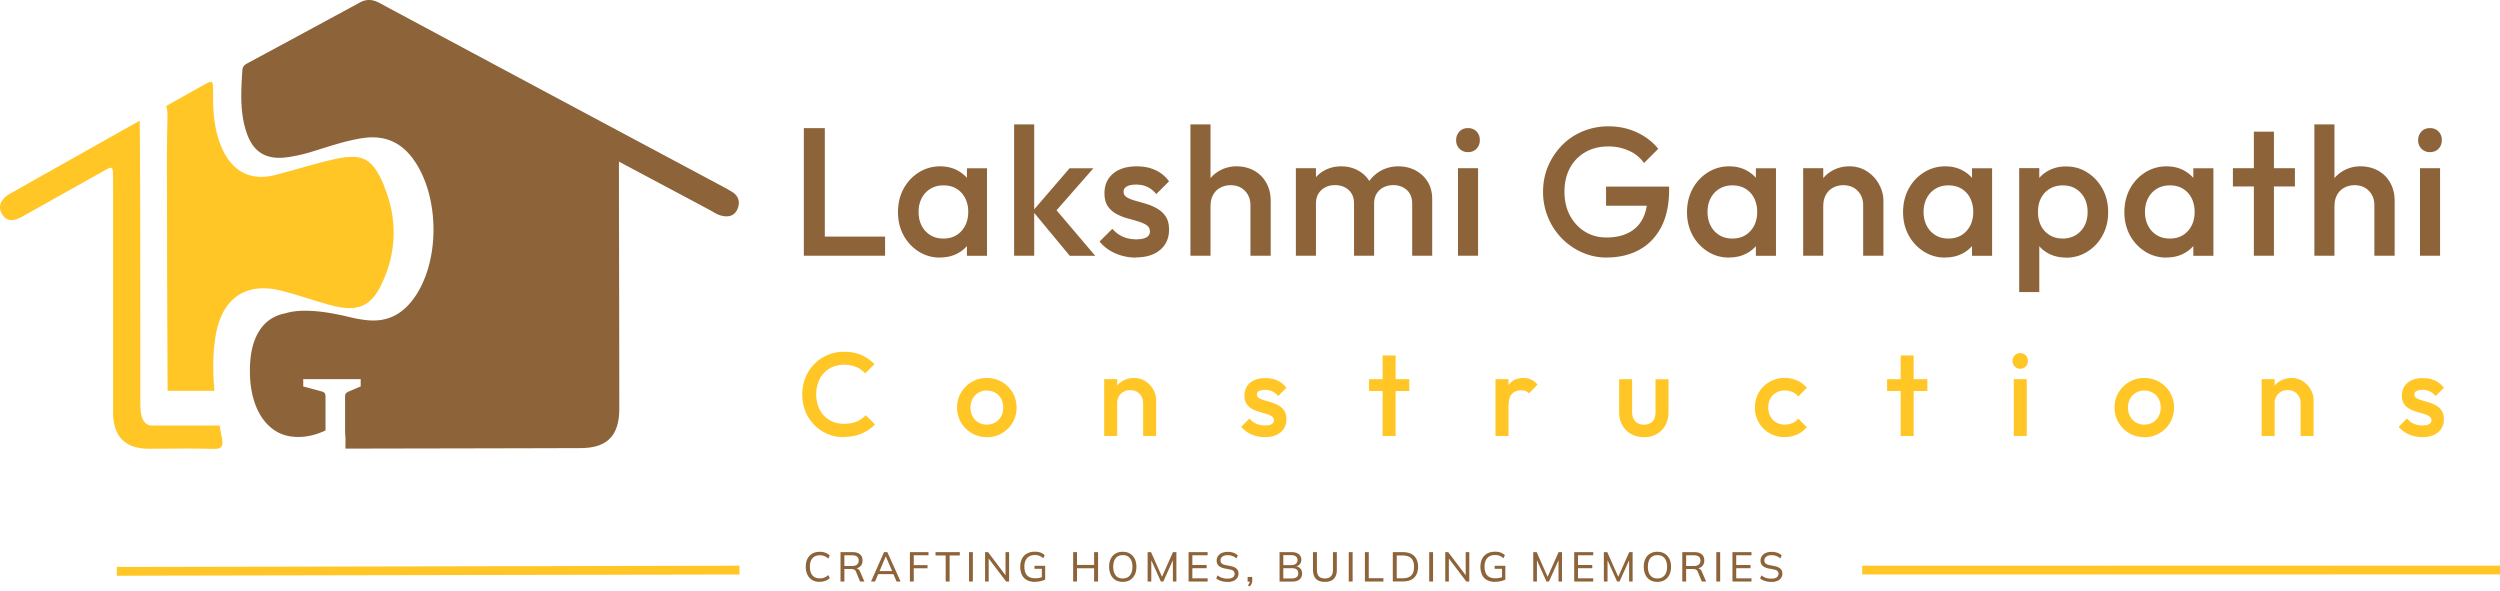 <svg width="258" height="61" fill="none" xmlns="http://www.w3.org/2000/svg"><path d="M82.957 26.392V13.22h2.164V26.39h-2.164Zm1.494 0v-1.974h6.889v1.974h-6.89ZM97.016 26.582a4.052 4.052 0 0 1-2.21-.625 4.525 4.525 0 0 1-1.565-1.684c-.38-.706-.57-1.503-.57-2.38 0-.879.19-1.694.57-2.4a4.477 4.477 0 0 1 1.566-1.692 4.06 4.06 0 0 1 2.209-.634c.688 0 1.303.145 1.837.443.535.3.96.697 1.268 1.213.317.516.471 1.096.471 1.748v2.598c0 .651-.154 1.24-.462 1.747a3.268 3.268 0 0 1-1.268 1.213c-.543.299-1.158.444-1.846.444v.009Zm.344-1.965c.77 0 1.385-.253 1.856-.77.47-.515.706-1.176.706-1.973a3.14 3.14 0 0 0-.317-1.43 2.377 2.377 0 0 0-.896-.969c-.38-.235-.833-.344-1.35-.344-.515 0-.94.118-1.33.344a2.46 2.46 0 0 0-.905.969c-.218.416-.326.887-.326 1.43 0 .543.108 1.014.326 1.43.217.417.516.734.905.97.38.235.824.343 1.33.343Zm2.426 1.774v-2.426l.353-2.2-.353-2.181v-2.218h2.073v9.035h-2.073v-.01ZM104.657 26.392V12.84h2.073v13.552h-2.073Zm5.739 0-3.82-4.608 3.802-4.418h2.462l-4.363 4.97.091-1.186 4.462 5.25h-2.634v-.008ZM117.213 26.582a5.14 5.14 0 0 1-1.449-.2 5.064 5.064 0 0 1-1.276-.56 4.182 4.182 0 0 1-1.014-.897l1.322-1.313c.317.362.67.634 1.086.815.407.181.869.272 1.385.272.462 0 .815-.073 1.05-.209a.654.654 0 0 0 .353-.606.733.733 0 0 0-.335-.643c-.226-.154-.516-.28-.878-.39a37.036 37.036 0 0 0-1.131-.325 5.11 5.11 0 0 1-1.132-.462 2.469 2.469 0 0 1-.878-.796c-.226-.335-.335-.779-.335-1.322 0-.58.136-1.068.407-1.485.272-.416.652-.733 1.15-.96.498-.226 1.086-.334 1.774-.334.725 0 1.367.127 1.929.39a3.533 3.533 0 0 1 1.403 1.158l-1.322 1.312a2.57 2.57 0 0 0-.905-.733c-.335-.163-.724-.244-1.168-.244-.416 0-.733.063-.959.19-.227.127-.335.308-.335.543 0 .253.108.444.335.58.226.135.515.253.878.352.353.1.733.209 1.131.326.399.118.77.281 1.132.49.353.207.652.479.878.823.226.344.335.797.335 1.349 0 .878-.308 1.575-.924 2.091-.615.516-1.448.77-2.498.77l-.009.018ZM122.853 26.392V12.84h2.073v13.552h-2.073Zm6.192 0v-5.215c0-.597-.191-1.095-.571-1.485-.38-.389-.878-.579-1.475-.579-.399 0-.761.09-1.069.263a1.793 1.793 0 0 0-.733.733c-.172.317-.262.67-.262 1.068l-.806-.453c0-.688.154-1.303.453-1.837.298-.534.715-.95 1.249-1.259a3.532 3.532 0 0 1 1.801-.461c.67 0 1.277.154 1.811.452.534.3.941.716 1.24 1.25.299.534.453 1.15.453 1.855v5.668H129.045ZM133.734 26.392v-9.035h2.073v9.035h-2.073Zm6.002 0v-5.387c0-.597-.19-1.068-.561-1.403-.381-.335-.842-.498-1.395-.498-.38 0-.715.073-1.004.226a1.753 1.753 0 0 0-.707.652c-.172.28-.262.625-.262 1.023l-.806-.453c0-.688.154-1.285.453-1.783a3.182 3.182 0 0 1 1.222-1.177 3.569 3.569 0 0 1 1.729-.425c.634 0 1.213.136 1.729.416.516.28.924.661 1.222 1.168.299.498.453 1.104.453 1.81v5.83h-2.073Zm6.002 0v-5.387c0-.597-.19-1.068-.562-1.403-.38-.335-.841-.498-1.394-.498-.362 0-.697.073-.995.226a1.777 1.777 0 0 0-.716.652c-.172.28-.262.625-.262 1.023l-1.168-.453c.063-.688.263-1.285.607-1.783a3.69 3.69 0 0 1 1.303-1.177 3.704 3.704 0 0 1 1.756-.425c.634 0 1.241.136 1.766.416.525.28.95.661 1.258 1.168.317.498.471 1.104.471 1.81v5.83h-2.073.009ZM151.495 15.7c-.353 0-.643-.117-.878-.353-.235-.235-.344-.534-.344-.887s.118-.643.344-.887c.226-.245.525-.353.878-.353s.661.117.887.353c.227.235.335.534.335.887s-.108.643-.335.887c-.226.236-.525.353-.887.353Zm-1.032 10.692v-9.035h2.073v9.035h-2.073ZM165.853 26.582a6.296 6.296 0 0 1-2.562-.525 6.723 6.723 0 0 1-3.531-3.621 6.78 6.78 0 0 1-.516-2.644c0-.941.172-1.82.516-2.634a6.953 6.953 0 0 1 1.43-2.155 6.378 6.378 0 0 1 2.146-1.448 6.837 6.837 0 0 1 2.661-.516c1.042 0 2.01.199 2.897.606.887.408 1.639.969 2.236 1.711l-1.466 1.467a3.675 3.675 0 0 0-1.566-1.268 5.01 5.01 0 0 0-2.11-.443c-.905 0-1.692.199-2.38.588a4.105 4.105 0 0 0-1.594 1.648c-.38.706-.561 1.52-.561 2.444 0 .923.19 1.747.57 2.453.381.706.897 1.268 1.548 1.666.652.398 1.394.598 2.218.598.878 0 1.639-.163 2.263-.48a3.274 3.274 0 0 0 1.458-1.43c.335-.634.507-1.413.507-2.345l1.358.977h-5.631v-1.973h6.509v.299c0 1.566-.281 2.87-.833 3.91-.561 1.042-1.322 1.82-2.29 2.336-.969.516-2.073.77-3.314.77l.037.009ZM178.445 26.582c-.814 0-1.557-.209-2.208-.625a4.53 4.53 0 0 1-1.567-1.684c-.38-.706-.57-1.503-.57-2.38 0-.879.19-1.694.57-2.4a4.484 4.484 0 0 1 1.567-1.692 4.056 4.056 0 0 1 2.208-.634c.688 0 1.304.145 1.838.443.534.3.96.697 1.267 1.213.317.516.471 1.096.471 1.748v2.598c0 .651-.154 1.24-.461 1.747a3.27 3.27 0 0 1-1.268 1.213c-.543.299-1.159.444-1.847.444v.009Zm.335-1.965c.77 0 1.385-.253 1.856-.77.471-.515.706-1.176.706-1.973a3.13 3.13 0 0 0-.317-1.43 2.376 2.376 0 0 0-.896-.969c-.38-.235-.833-.344-1.349-.344s-.941.118-1.33.344a2.462 2.462 0 0 0-.906.969c-.217.416-.326.887-.326 1.43 0 .543.109 1.014.326 1.43.218.417.516.734.906.97.38.235.823.343 1.33.343Zm2.426 1.774v-2.426l.354-2.2-.354-2.181v-2.218h2.074v9.035h-2.074v-.01ZM186.086 26.392v-9.035h2.073v9.035h-2.073Zm6.192 0v-5.215c0-.597-.19-1.095-.57-1.485-.381-.389-.878-.579-1.476-.579-.398 0-.76.09-1.068.263a1.787 1.787 0 0 0-.733.733c-.172.317-.263.67-.263 1.068l-.806-.453c0-.688.154-1.303.453-1.837.299-.534.715-.95 1.249-1.259a3.536 3.536 0 0 1 1.802-.461c.67 0 1.276.172 1.81.516.525.344.942.787 1.241 1.34.298.543.452 1.113.452 1.701v5.668H192.278ZM200.742 26.582a4.031 4.031 0 0 1-2.209-.625 4.536 4.536 0 0 1-1.566-1.684c-.38-.706-.57-1.503-.57-2.38 0-.879.19-1.694.57-2.4a4.49 4.49 0 0 1 1.566-1.692 4.06 4.06 0 0 1 2.209-.634c.688 0 1.304.145 1.838.443.534.3.96.697 1.267 1.213.317.516.471 1.096.471 1.748v2.598c0 .651-.154 1.24-.462 1.747a3.26 3.26 0 0 1-1.267 1.213c-.543.299-1.159.444-1.847.444v.009Zm.335-1.965c.77 0 1.385-.253 1.856-.77.471-.515.706-1.176.706-1.973a3.13 3.13 0 0 0-.317-1.43 2.375 2.375 0 0 0-.896-.969c-.38-.235-.833-.344-1.349-.344s-.941.118-1.331.344c-.38.236-.688.552-.905.969-.217.416-.326.887-.326 1.43 0 .543.109 1.014.326 1.43.217.417.516.734.905.97.381.235.824.343 1.331.343Zm2.435 1.774v-2.426l.353-2.2-.353-2.181v-2.218h2.073V26.4h-2.073v-.01ZM208.381 30.148v-12.8h2.073v2.426l-.353 2.2.353 2.181v5.984h-2.073v.01Zm4.834-3.566c-.688 0-1.303-.145-1.846-.444a3.273 3.273 0 0 1-1.268-1.213 3.344 3.344 0 0 1-.461-1.747V20.58c0-.652.154-1.231.47-1.747a3.357 3.357 0 0 1 1.277-1.214c.543-.298 1.15-.443 1.828-.443.815 0 1.558.208 2.209.634.661.416 1.177.986 1.566 1.692.381.707.571 1.512.571 2.4 0 .886-.19 1.674-.571 2.38a4.448 4.448 0 0 1-1.566 1.684 4.051 4.051 0 0 1-2.209.625v-.01Zm-.334-1.965a2.6 2.6 0 0 0 1.33-.344c.38-.235.679-.552.906-.968.217-.417.325-.888.325-1.43 0-.544-.108-1.015-.325-1.431a2.468 2.468 0 0 0-.906-.969c-.38-.235-.824-.344-1.33-.344-.507 0-.951.118-1.34.344-.39.236-.688.552-.906.969-.217.416-.316.887-.316 1.43 0 .543.108 1.014.316 1.43.218.417.516.734.906.97.389.235.833.343 1.34.343ZM223.581 26.582a4.03 4.03 0 0 1-2.209-.625 4.52 4.52 0 0 1-1.566-1.684c-.38-.706-.57-1.503-.57-2.38 0-.879.19-1.694.57-2.4a4.474 4.474 0 0 1 1.566-1.692 4.058 4.058 0 0 1 2.209-.634c.688 0 1.304.145 1.838.443.534.3.959.697 1.267 1.213.317.516.471 1.096.471 1.748v2.598c0 .651-.154 1.24-.462 1.747a3.267 3.267 0 0 1-1.267 1.213c-.543.299-1.159.444-1.847.444v.009Zm.344-1.965c.77 0 1.385-.253 1.856-.77.471-.515.706-1.176.706-1.973 0-.543-.109-1.014-.317-1.43a2.376 2.376 0 0 0-.896-.969c-.38-.235-.833-.344-1.349-.344s-.941.118-1.331.344c-.38.236-.688.552-.905.969-.217.416-.326.887-.326 1.43 0 .543.109 1.014.326 1.43.217.417.516.734.905.97.381.235.824.343 1.331.343Zm2.426 1.774v-2.426l.353-2.2-.353-2.181v-2.218h2.073V26.4h-2.073v-.01ZM230.435 19.24v-1.883h6.4v1.883h-6.4Zm2.163 7.152V13.59h2.073v12.8h-2.073ZM238.844 26.392V12.84h2.073v13.552h-2.073Zm6.192 0v-5.215c0-.597-.19-1.095-.57-1.485-.38-.389-.878-.579-1.476-.579-.398 0-.76.09-1.068.263a1.787 1.787 0 0 0-.733.733c-.172.317-.263.67-.263 1.068l-.805-.453c0-.688.154-1.303.452-1.837.299-.534.715-.95 1.25-1.259a3.532 3.532 0 0 1 1.801-.461c.67 0 1.276.154 1.811.452.534.3.941.716 1.24 1.25.299.534.452 1.15.452 1.855v5.668H245.036ZM250.775 15.7a1.188 1.188 0 0 1-1.222-1.24c0-.353.118-.643.344-.887.227-.245.525-.353.878-.353s.661.117.887.353c.227.235.335.534.335.887s-.108.643-.335.887c-.226.236-.525.353-.887.353Zm-1.032 10.692v-9.035h2.073v9.035h-2.073Z" fill="#8D633A"/><path d="M87.112 45.112a4.318 4.318 0 0 1-1.72-.334 4.139 4.139 0 0 1-1.376-.942 4.398 4.398 0 0 1-.905-1.403 4.684 4.684 0 0 1-.317-1.72c0-.616.109-1.186.317-1.72.208-.534.516-.996.905-1.403a4.276 4.276 0 0 1 3.096-1.286c.688 0 1.295.118 1.793.344a4.3 4.3 0 0 1 1.34.933l-.951.95a2.712 2.712 0 0 0-.924-.652 3.23 3.23 0 0 0-1.267-.235 2.97 2.97 0 0 0-1.159.217 2.56 2.56 0 0 0-.914.634c-.263.28-.453.597-.588.969a3.584 3.584 0 0 0-.209 1.23c0 .444.073.86.209 1.232.135.371.335.697.588.968.253.272.561.48.914.625.353.145.734.217 1.159.217.525 0 .96-.081 1.322-.235.362-.163.67-.38.923-.652l.95.95c-.389.4-.85.716-1.375.942-.525.227-1.141.344-1.82.344l.01.027ZM101.832 45.112a2.992 2.992 0 0 1-1.548-.407 3.073 3.073 0 0 1-1.105-1.104 2.997 2.997 0 0 1-.407-1.548c0-.57.136-1.087.407-1.54a3.121 3.121 0 0 1 1.105-1.095 2.992 2.992 0 0 1 1.548-.407 3.042 3.042 0 0 1 2.67 1.503c.272.461.408.977.408 1.548 0 .57-.136 1.086-.408 1.548a3.067 3.067 0 0 1-1.104 1.104 3.04 3.04 0 0 1-1.566.407v-.009Zm0-1.294c.335 0 .633-.072.887-.226.253-.154.453-.363.597-.625.145-.272.218-.57.218-.914 0-.344-.073-.643-.218-.906a1.56 1.56 0 0 0-.597-.615 1.735 1.735 0 0 0-.878-.227c-.335 0-.616.073-.869.227a1.624 1.624 0 0 0-.598.615 1.833 1.833 0 0 0-.217.906c0 .344.072.651.217.914.145.272.344.48.598.625.253.154.543.226.869.226h-.009ZM113.953 44.995v-5.866h1.34v5.866h-1.34Zm4.02 0v-3.386c0-.39-.127-.715-.372-.969-.244-.253-.57-.38-.959-.38-.263 0-.489.055-.697.172a1.227 1.227 0 0 0-.48.48 1.37 1.37 0 0 0-.172.697l-.525-.29c0-.443.099-.842.29-1.195.19-.353.461-.615.814-.814a2.29 2.29 0 0 1 1.168-.3c.435 0 .833.11 1.177.336.344.226.606.516.806.869.199.353.289.724.289 1.104v3.676h-1.339ZM130.529 45.112c-.326 0-.643-.045-.942-.126a3.27 3.27 0 0 1-.832-.362 2.683 2.683 0 0 1-.661-.58l.851-.85c.199.235.434.416.706.533.262.118.561.181.896.181.299 0 .525-.045.688-.135.154-.09.235-.218.235-.39a.484.484 0 0 0-.217-.416 2.111 2.111 0 0 0-.57-.253 39.53 39.53 0 0 0-.733-.218 3.678 3.678 0 0 1-.734-.299 1.57 1.57 0 0 1-.57-.516c-.145-.217-.217-.506-.217-.85 0-.372.09-.698.262-.97.172-.27.426-.479.743-.624.325-.145.706-.217 1.158-.217.471 0 .887.081 1.25.253.362.163.669.417.914.752l-.851.85a1.745 1.745 0 0 0-.588-.479 1.683 1.683 0 0 0-.761-.163c-.271 0-.48.045-.625.118-.144.081-.217.199-.217.353 0 .163.073.29.217.38.145.09.335.163.571.235.235.064.48.136.733.218.254.081.498.18.733.316.236.136.426.317.571.535.144.226.217.516.217.869 0 .57-.199 1.023-.598 1.358-.398.334-.941.497-1.62.497h-.009ZM141.284 40.35V39.13h4.155v1.222h-4.155Zm1.403 4.645v-8.31h1.34v8.31h-1.34ZM154.337 44.995v-5.866h1.34v5.866h-1.34Zm1.349-3.26-.461-.235c0-.742.163-1.34.497-1.801.326-.462.833-.688 1.494-.688.29 0 .561.054.797.163.235.108.452.28.661.516l-.878.905a.895.895 0 0 0-.354-.244 1.348 1.348 0 0 0-.452-.073c-.371 0-.688.118-.933.353-.244.236-.362.607-.362 1.114l-.009-.01ZM169.646 45.112c-.498 0-.942-.108-1.322-.326a2.373 2.373 0 0 1-.905-.914c-.218-.39-.326-.833-.326-1.34V39.13h1.34v3.35c0 .28.045.524.144.723.091.2.236.353.417.462.181.109.398.163.652.163.389 0 .688-.118.896-.344.208-.226.308-.561.308-.996v-3.35h1.339v3.404c0 .517-.108.96-.325 1.35a2.33 2.33 0 0 1-.897.905c-.38.217-.823.325-1.33.325l.009-.009ZM184.184 45.112a3.038 3.038 0 0 1-1.566-.407 3.001 3.001 0 0 1-1.512-2.643c0-.57.136-1.096.407-1.557a2.985 2.985 0 0 1 1.105-1.096c.47-.271.996-.407 1.566-.407.453 0 .878.09 1.276.262.399.172.734.426 1.005.752l-.878.896c-.172-.2-.38-.353-.616-.462a2.064 2.064 0 0 0-.787-.154c-.335 0-.634.073-.887.227a1.625 1.625 0 0 0-.598.615c-.145.263-.217.57-.217.915 0 .344.072.642.217.914.145.263.344.47.598.625.253.154.552.226.887.226.281 0 .543-.054.787-.154.245-.1.444-.254.616-.462l.878.888a2.81 2.81 0 0 1-1.005.75 3.184 3.184 0 0 1-1.276.263v.01ZM194.749 40.35V39.13h4.155v1.222h-4.155Zm1.403 4.645v-8.31h1.339v8.31h-1.339ZM208.491 38.051a.779.779 0 0 1-.57-.235.771.771 0 0 1-.227-.57c0-.227.073-.417.227-.57a.779.779 0 0 1 .57-.236c.226 0 .425.081.57.235a.8.8 0 0 1 .218.57.8.8 0 0 1-.218.571.75.75 0 0 1-.57.235Zm-.67 6.944v-5.866h1.34v5.866h-1.34ZM221.283 45.112c-.57 0-1.086-.135-1.548-.407a3.066 3.066 0 0 1-1.104-1.104 2.992 2.992 0 0 1-.408-1.548c0-.57.136-1.087.408-1.54a3.114 3.114 0 0 1 1.104-1.095 2.997 2.997 0 0 1 1.548-.407c.57 0 1.095.136 1.566.407.462.272.833.634 1.105 1.096.271.461.407.977.407 1.548 0 .57-.136 1.086-.407 1.548a3.077 3.077 0 0 1-1.105 1.104 3.04 3.04 0 0 1-1.566.407v-.009Zm0-1.294c.335 0 .625-.072.887-.226a1.65 1.65 0 0 0 .598-.625 1.88 1.88 0 0 0 .217-.914c0-.344-.073-.643-.217-.906a1.562 1.562 0 0 0-.598-.615 1.647 1.647 0 0 0-.878-.227c-.335 0-.616.073-.869.227a1.624 1.624 0 0 0-.598.615 1.844 1.844 0 0 0-.217.906c0 .344.073.651.217.914.145.262.344.48.598.625.253.154.543.226.869.226h-.009ZM233.404 44.995v-5.866h1.34v5.866h-1.34Zm4.019 0v-3.386c0-.39-.127-.715-.371-.969-.244-.253-.57-.38-.96-.38-.262 0-.488.055-.697.172a1.218 1.218 0 0 0-.479.48 1.37 1.37 0 0 0-.172.697l-.525-.29c0-.443.099-.842.289-1.195.199-.344.462-.615.815-.814.344-.2.733-.3 1.168-.3.434 0 .833.11 1.177.336.344.226.606.516.805.869.199.353.29.724.29 1.104v3.676h-1.34ZM249.98 45.112c-.326 0-.643-.045-.942-.126a3.276 3.276 0 0 1-.833-.362 2.928 2.928 0 0 1-.661-.58l.851-.85c.2.235.435.416.706.533.263.118.562.181.897.181.298 0 .525-.045.688-.135.154-.09.235-.218.235-.39a.484.484 0 0 0-.217-.416 2.105 2.105 0 0 0-.571-.253 35.44 35.44 0 0 0-.733-.218 3.67 3.67 0 0 1-.733-.299 1.562 1.562 0 0 1-.57-.516c-.145-.217-.218-.506-.218-.85 0-.372.091-.698.263-.97.172-.27.425-.479.742-.624.326-.145.706-.217 1.159-.217.471 0 .887.081 1.249.253.362.163.67.417.915.752l-.851.85a1.739 1.739 0 0 0-.589-.479 1.678 1.678 0 0 0-.76-.163c-.272 0-.48.045-.625.118-.145.081-.217.199-.217.353 0 .163.072.29.217.38.145.09.335.163.57.235.236.064.48.136.734.218.253.081.498.18.733.316s.425.317.57.535c.145.226.218.516.218.869 0 .57-.2 1.023-.598 1.358-.398.334-.941.497-1.62.497h-.009Z" fill="#FFC625"/><path d="M84.604 60.05c-.308 0-.561-.064-.778-.19a1.26 1.26 0 0 1-.498-.544 1.81 1.81 0 0 1-.172-.824c0-.317.054-.597.172-.823.117-.236.28-.408.498-.535.217-.126.48-.19.778-.19.218 0 .408.036.58.1.172.063.316.163.443.28l-.145.326a1.475 1.475 0 0 0-.407-.262 1.235 1.235 0 0 0-.462-.082c-.335 0-.588.1-.77.308-.18.208-.262.498-.262.878s.09.68.263.887c.18.209.434.308.77.308.171 0 .325-.027.46-.081.137-.055.273-.136.408-.263l.145.317a1.196 1.196 0 0 1-.443.28c-.172.064-.362.1-.58.1v.01ZM86.741 60.013v-3.032H88c.326 0 .57.072.752.226.181.154.262.362.262.633a.834.834 0 0 1-.117.462.748.748 0 0 1-.335.29c-.145.063-.317.1-.507.1l.072-.064h.1c.118 0 .226.027.317.09.09.055.172.154.226.29l.434 1.005h-.443l-.416-.996c-.046-.126-.118-.208-.218-.244a.965.965 0 0 0-.353-.054h-.633v1.294h-.399Zm.398-1.602h.797c.217 0 .39-.045.507-.145.118-.09.172-.235.172-.416s-.054-.317-.172-.408c-.118-.09-.28-.136-.507-.136h-.797v1.105ZM89.891 60.013l1.34-3.032h.344l1.367 3.032h-.417l-.37-.86.171.1H90.48l.19-.1-.371.86h-.408Zm1.512-2.58-.67 1.593-.1-.09h1.558l-.082.09-.688-1.593h-.018ZM93.901 60.013v-3.032h1.92v.325H94.3v1.014h1.421v.326H94.3v1.367H93.9ZM97.595 60.013v-2.688h-1.05v-.345h2.507v.345h-1.05v2.688h-.407ZM100.003 60.013v-3.032h.398v3.032h-.398ZM101.66 60.013v-3.032h.307l1.902 2.516h-.1V56.98h.371v3.033h-.308l-1.901-2.507h.1v2.507h-.371ZM106.811 60.05c-.335 0-.616-.064-.842-.19a1.162 1.162 0 0 1-.507-.535 1.945 1.945 0 0 1-.172-.833c0-.326.063-.597.181-.832.118-.236.29-.408.516-.535.226-.126.498-.19.815-.19.217 0 .416.027.579.09.163.064.308.155.435.272l-.154.317a1.457 1.457 0 0 0-.263-.19 1.208 1.208 0 0 0-.271-.108 1.627 1.627 0 0 0-.326-.037c-.353 0-.625.109-.806.317-.19.208-.28.507-.28.887s.09.688.271.887c.181.2.462.308.842.308a1.964 1.964 0 0 0 .769-.145l-.081.2V58.7h-.76v-.308h1.104v1.421c-.127.063-.29.118-.48.163-.19.045-.38.063-.57.063v.01ZM110.749 60.013v-3.032h.398v1.321h1.765V56.98h.407v3.033h-.407v-1.367h-1.765v1.367h-.398ZM114.461 58.492c0-.316.054-.597.172-.823.109-.236.272-.408.48-.535.208-.126.461-.19.751-.19s.543.064.751.19c.209.127.372.308.489.535.118.235.172.507.172.823 0 .317-.054.598-.172.824-.117.226-.28.416-.489.543-.208.127-.461.19-.751.19s-.543-.063-.751-.19a1.226 1.226 0 0 1-.48-.543 1.932 1.932 0 0 1-.172-.824Zm.425 0c0 .38.082.67.254.888.163.208.407.316.733.316s.552-.108.733-.316c.172-.209.263-.508.263-.888s-.091-.679-.263-.887c-.172-.208-.416-.317-.733-.317s-.57.109-.733.317c-.163.208-.254.507-.254.887ZM118.435 60.013v-3.032h.353l1.195 2.688h-.127l1.195-2.688h.353v3.032h-.362v-2.498h.136l-1.123 2.498h-.253l-1.123-2.498h.136v2.498h-.38ZM122.662 60.013v-3.032h1.965v.325h-1.576v1.005h1.476v.326h-1.476v1.05h1.576v.326h-1.965ZM126.681 60.05c-.244 0-.461-.028-.66-.091a1.669 1.669 0 0 1-.507-.263l.135-.316c.1.072.2.135.308.19.1.054.218.09.335.108.118.027.245.036.389.036.254 0 .435-.045.553-.135a.436.436 0 0 0 .181-.362.384.384 0 0 0-.127-.3c-.081-.072-.226-.126-.435-.162l-.461-.09c-.281-.055-.489-.155-.625-.281-.136-.127-.208-.308-.208-.534 0-.181.045-.335.145-.471a.925.925 0 0 1 .398-.317 1.53 1.53 0 0 1 .598-.109c.208 0 .407.027.588.09.181.064.335.155.453.282l-.136.307a1.262 1.262 0 0 0-.417-.253 1.428 1.428 0 0 0-.497-.082c-.227 0-.408.046-.535.145a.46.46 0 0 0-.199.398.39.39 0 0 0 .127.308c.081.073.217.136.416.172l.462.09c.29.055.507.146.643.272a.66.66 0 0 1 .208.516.762.762 0 0 1-.136.453.864.864 0 0 1-.389.299 1.545 1.545 0 0 1-.607.108v-.009ZM128.954 60.53l-.172-.137a.633.633 0 0 0 .208-.462l.081.091h-.317v-.48h.48v.335a.866.866 0 0 1-.063.344c-.036.109-.118.209-.217.317v-.009ZM132.05 60.013v-3.032h1.231c.326 0 .579.072.751.208a.707.707 0 0 1 .263.58.66.66 0 0 1-.172.47.892.892 0 0 1-.462.253v-.063c.226.027.398.1.525.235.127.127.19.299.19.516 0 .272-.09.48-.271.625-.182.145-.435.217-.77.217h-1.294l.009-.009Zm.389-1.693h.787c.227 0 .399-.045.507-.136a.473.473 0 0 0 .172-.38.448.448 0 0 0-.172-.38c-.117-.09-.28-.136-.507-.136h-.787v1.033Zm0 1.376h.86c.208 0 .38-.045.498-.126.117-.082.181-.218.181-.408 0-.19-.064-.326-.181-.407-.118-.082-.29-.118-.498-.118h-.86v1.06ZM136.721 60.05c-.417 0-.725-.11-.924-.317-.199-.209-.298-.525-.298-.933v-1.82h.407v1.811c0 .299.063.525.199.679.136.154.344.226.625.226.28 0 .479-.072.624-.226.145-.154.209-.38.209-.679v-1.81h.398v1.82c0 .407-.1.723-.308.931-.208.209-.516.317-.914.317h-.018ZM139.192 60.013v-3.032h.399v3.032h-.399ZM140.858 60.013v-3.032h.398v2.688h1.512v.344h-1.91ZM143.737 60.013v-3.032h1.032c.335 0 .624.054.86.172.235.117.407.29.534.516.118.226.181.497.181.823 0 .326-.063.598-.181.824a1.183 1.183 0 0 1-.534.516c-.236.118-.516.172-.86.172h-1.032v.01Zm.407-.335h.598c.407 0 .706-.1.896-.29.199-.199.29-.488.29-.887 0-.398-.1-.688-.29-.887-.199-.19-.498-.29-.896-.29h-.598v2.354ZM147.494 60.013v-3.032h.398v3.032h-.398ZM149.15 60.013v-3.032h.308l1.901 2.516h-.099V56.98h.371v3.033h-.308l-1.901-2.507h.1v2.507h-.372ZM154.301 60.05c-.335 0-.615-.064-.842-.19a1.162 1.162 0 0 1-.507-.535 1.96 1.96 0 0 1-.172-.833c0-.326.064-.597.181-.832.118-.236.29-.408.516-.535.227-.126.498-.19.815-.19.217 0 .416.027.579.09.163.064.308.155.435.272l-.154.317a1.216 1.216 0 0 0-.534-.299 1.627 1.627 0 0 0-.326-.036c-.353 0-.625.109-.806.317-.19.208-.28.507-.28.887s.09.688.271.887c.181.2.462.308.842.308a1.98 1.98 0 0 0 .77-.145l-.082.2V58.7h-.76v-.308h1.104v1.421a2.263 2.263 0 0 1-.48.163c-.19.045-.38.063-.57.063v.01ZM158.23 60.013v-3.032h.354l1.194 2.688h-.126l1.195-2.688h.353v3.032h-.362v-2.498h.135l-1.122 2.498h-.254l-1.122-2.498h.136v2.498h-.381ZM162.458 60.013v-3.032h1.964v.325h-1.575v1.005h1.475v.326h-1.475v1.05h1.575v.326h-1.964ZM165.518 60.013v-3.032h.353l1.195 2.688h-.127l1.195-2.688h.353v3.032h-.362v-2.498h.136l-1.123 2.498h-.253l-1.123-2.498h.136v2.498h-.38ZM169.636 58.492c0-.316.055-.597.172-.823.109-.236.272-.408.48-.535.208-.126.462-.19.751-.19.29 0 .544.064.752.19.208.127.371.308.489.535.117.235.172.507.172.823 0 .317-.055.598-.172.824a1.359 1.359 0 0 1-.489.543c-.208.127-.462.19-.752.19-.289 0-.543-.063-.751-.19a1.226 1.226 0 0 1-.48-.543 1.947 1.947 0 0 1-.172-.824Zm.426 0c0 .38.081.67.253.888.163.208.408.316.733.316.326 0 .553-.108.734-.316.172-.209.262-.508.262-.888s-.09-.679-.262-.887c-.172-.208-.417-.317-.734-.317-.316 0-.57.109-.733.317-.163.208-.253.507-.253.887ZM173.61 60.013v-3.032h1.259c.326 0 .57.072.751.226.181.154.263.362.263.633a.838.838 0 0 1-.118.462.75.75 0 0 1-.335.29c-.145.063-.317.1-.507.1l.072-.064h.1c.118 0 .226.027.317.09.09.055.172.154.226.29l.435 1.005h-.444l-.416-.996c-.046-.126-.118-.208-.218-.244a.962.962 0 0 0-.353-.054h-.633v1.294h-.399Zm.399-1.602h.796c.218 0 .39-.045.507-.145.118-.09.172-.235.172-.416s-.054-.317-.172-.408c-.117-.09-.28-.136-.507-.136h-.796v1.105ZM177.123 60.013v-3.032h.398v3.032h-.398ZM178.789 60.013v-3.032h1.964v.325h-1.575v1.005h1.475v.326h-1.475v1.05h1.575v.326h-1.964ZM182.808 60.05c-.244 0-.461-.028-.66-.091a1.657 1.657 0 0 1-.507-.263l.135-.316c.1.072.2.135.308.19.1.054.217.09.335.108.118.027.245.036.389.036.254 0 .435-.045.553-.135a.436.436 0 0 0 .181-.362.384.384 0 0 0-.127-.3c-.082-.072-.226-.126-.435-.162l-.461-.09c-.281-.055-.489-.155-.625-.281-.136-.127-.208-.308-.208-.534 0-.181.045-.335.145-.471a.925.925 0 0 1 .398-.317 1.53 1.53 0 0 1 .598-.109c.208 0 .407.027.588.09.181.064.335.155.453.282l-.136.307a1.262 1.262 0 0 0-.417-.253 1.43 1.43 0 0 0-.498-.082c-.226 0-.407.046-.534.145a.46.46 0 0 0-.199.398c0 .136.045.236.127.308.081.073.217.136.416.172l.462.09c.29.055.507.146.643.272a.66.66 0 0 1 .208.516.762.762 0 0 1-.136.453.864.864 0 0 1-.389.299 1.545 1.545 0 0 1-.607.108v-.009Z" fill="#8D633A"/><path d="m12.057 58.963 64.256-.127M192.178 58.836 258 58.827" stroke="#FFC625" stroke-width=".905" stroke-miterlimit="10"/><path d="M39.649 19.195c-1.186-2.861-2.227-3.413-5.133-2.77-2.091.461-4.128 1.14-6.21 1.656-2.463.607-4.346-.39-5.414-2.806-.796-1.81-.923-3.748-.905-5.703.009-1.331 0-1.34-1.068-.752-1.259.697-2.517 1.412-3.766 2.118.208.598.109 1.521.109 2.264 0 .543-.037 1.14-.037 2.67 0 6.328.037 20.215.073 24.46h4.825c-.154-1.72-.172-3.458.054-5.214.534-4.182 3.015-6.101 6.89-5.115 1.656.426 3.285 1.005 4.933 1.458 2.815.779 4.255.244 5.386-2.145 1.566-3.305 1.648-6.727.254-10.103l.009-.018Z" fill="#FFC625"/><path d="M22.64 43.917h-6.908c-1.077 0-1.25-1.14-1.25-2.326v-4.843c0-5.486 0-14.829-.036-20.314 0-1.286 0-2.517-.036-3.857v-.118c-4.454 2.508-8.908 5.006-13.362 7.523-.986.561-1.285 1.322-.86 2.073.426.77 1.114.86 2.146.28 2.77-1.556 5.54-3.104 8.31-4.661.987-.562 1.014-.552 1.023.66v24.189c0 2.499 1.231 3.775 3.649 3.784 2.217 0 4.426-.045 6.644.018.969.028 1.114-.253.924-1.213a47.089 47.089 0 0 1-.227-1.204l-.018.01Z" fill="#FFC625"/><path d="M35.648 46.298c8.075-.018 16.15-.027 24.225-.054 2.797 0 4.037-1.276 4.037-4.083 0-8.03-.027-16.068-.036-24.098v-1.385c3.241 1.729 6.292 3.35 9.343 4.979.344.18.678.425 1.04.543.734.235 1.476.2 1.838-.597.326-.734.136-1.404-.597-1.838a27.184 27.184 0 0 0-1.123-.625c-5.35-2.86-10.7-5.712-16.05-8.573C51.934 7.154 45.552 3.733 39.169.311c-.688-.372-1.33-.435-2.027-.055-3.83 2.082-7.659 4.146-11.488 6.21-.326.172-.625.344-.643.77-.136 2.173-.28 4.363.444 6.473.688 2.01 2.018 2.797 4.137 2.525a15.9 15.9 0 0 0 2.507-.552c1.738-.525 3.458-1.14 5.269-1.421 2.163-.335 3.893.29 5.241 2.11 2.798 3.801 2.852 10.681.064 14.465-1.177 1.603-2.67 2.39-4.69 2.218a13.091 13.091 0 0 1-1.783-.299c-3.739-.932-5.73-.75-6.762-.416a4.01 4.01 0 0 0-1.485.58c-.688.443-1.213 1.104-1.593 1.991-.38.887-.57 2.01-.57 3.368s.199 2.516.588 3.54c.39 1.022.96 1.828 1.702 2.407.742.58 1.638.87 2.698.87.434 0 .841-.046 1.213-.127a6.28 6.28 0 0 0 .968-.281c.28-.109.49-.19.634-.263v-3.54a.483.483 0 0 0-.1-.325.55.55 0 0 0-.262-.154l-1.937-.525v-.751h5.93v.751l-1.241.525a.995.995 0 0 0-.254.163c-.081.072-.117.181-.117.326V44.207c0 .453.018.815.045 1.077" fill="#8D633A"/></svg>